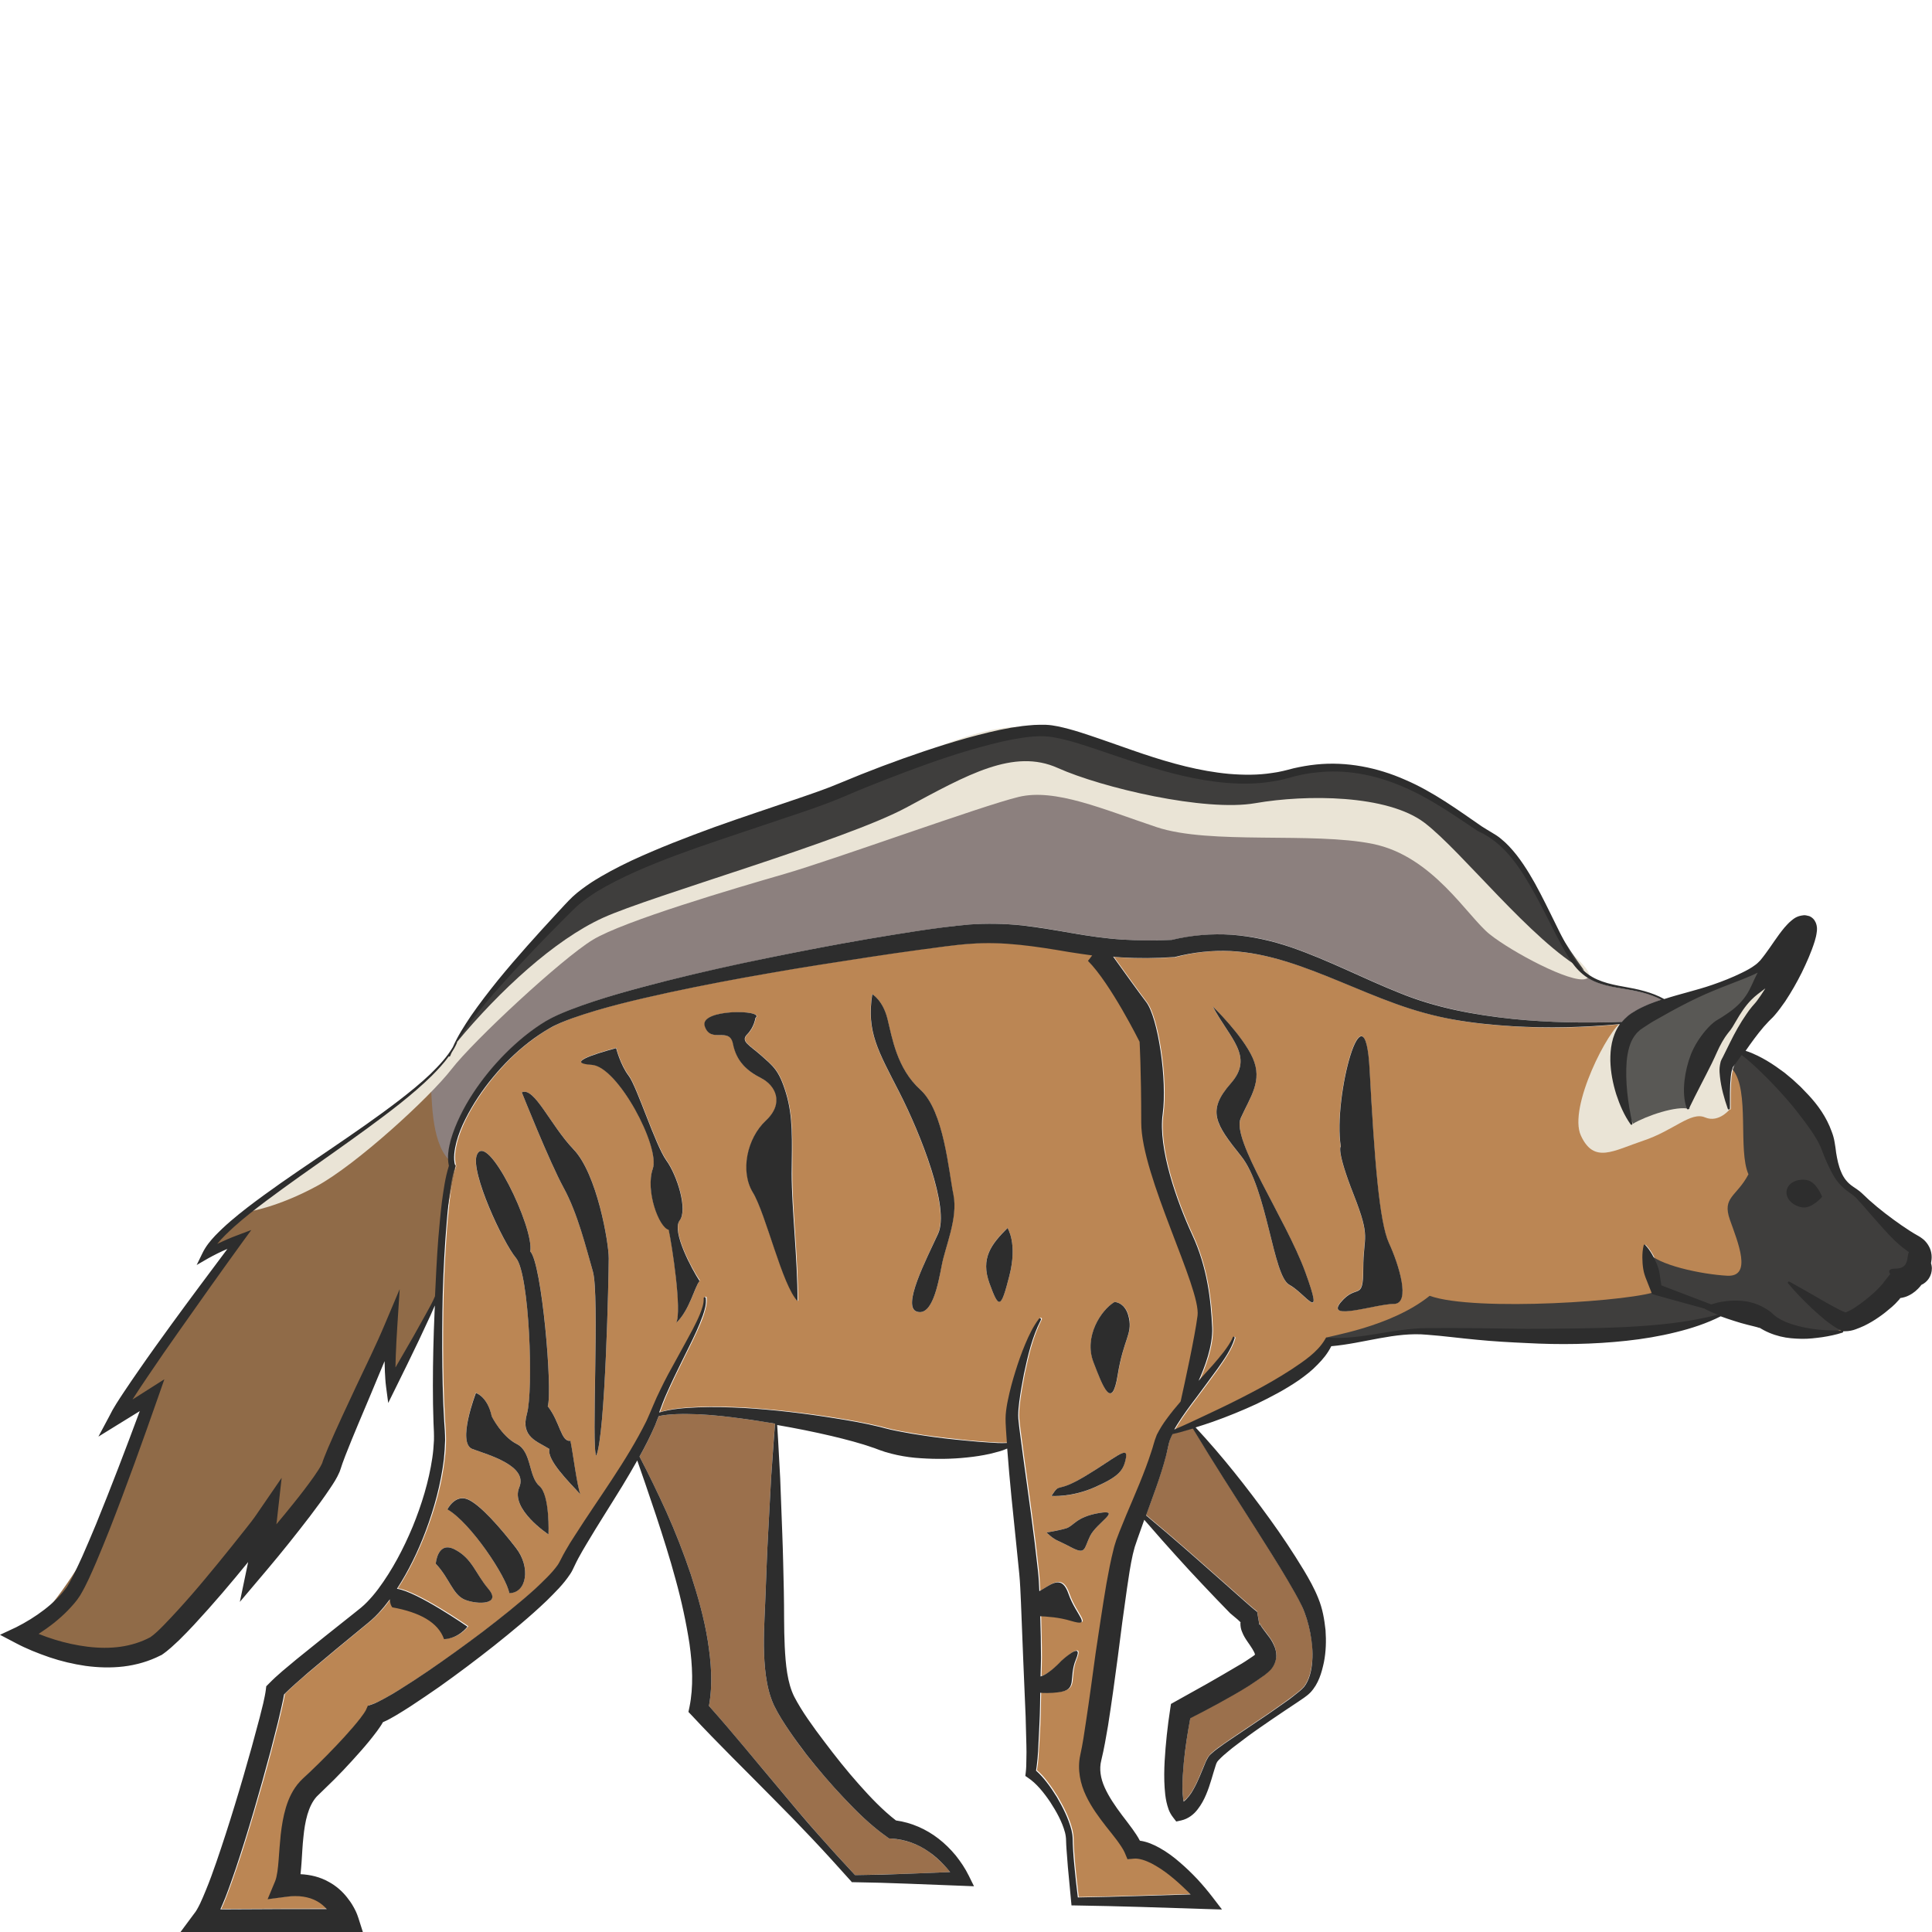 <?xml version="1.0" encoding="utf-8"?>
<!-- Generator: Adobe Illustrator 24.1.2, SVG Export Plug-In . SVG Version: 6.00 Build 0)  -->
<svg version="1.1" id="Layer_1" xmlns="http://www.w3.org/2000/svg" xmlns:xlink="http://www.w3.org/1999/xlink" x="0px" y="0px"
	 viewBox="0 0 128 128" style="enable-background:new 0 0 128 128;" xml:space="preserve">
<style type="text/css">
	.st0{fill:#BB8654;}
	.st1{fill:#8C807E;}
	.st2{fill:#906B48;}
	.st3{fill:#9B704C;}
	.st4{fill:#EAE4D6;}
	.st5{fill:#3F3E3D;}
	.st6{fill:#595855;}
	.st7{fill:#2D2D2D;}
</style>
<g>
	<path class="st0" d="M76.7,95.03c0.19-0.39,0.41-0.73,0.65-1.05c0.3-0.41,0.61-0.79,0.93-1.16c0.28-1.26,0.94-4.27,1.12-5.68
		c0.23-1.8-3.73-9.25-3.73-12.79c0-3.54-0.11-5.36-0.11-5.36s-1.93-3.86-3.42-5.36l0.28-0.36c-0.5-0.07-1.01-0.14-1.5-0.22
		c-2.23-0.38-4.39-0.71-6.56-0.55c-1.07,0.08-2.2,0.25-3.31,0.39c-1.11,0.15-2.22,0.31-3.33,0.48c-2.22,0.34-4.44,0.68-6.65,1.07
		c-2.21,0.38-4.42,0.8-6.61,1.27c-2.19,0.48-4.38,0.98-6.48,1.72c-0.52,0.2-1.04,0.4-1.5,0.66c-0.48,0.27-0.93,0.58-1.37,0.92
		c-0.88,0.67-1.67,1.46-2.38,2.32c-0.71,0.86-1.33,1.78-1.83,2.77c-0.25,0.49-0.45,1.01-0.6,1.53c-0.13,0.52-0.22,1.08-0.09,1.55
		l0.02,0.07l-0.02,0.07c-0.23,0.73-0.33,1.54-0.43,2.33c-0.09,0.8-0.16,1.6-0.21,2.41c-0.11,1.61-0.18,3.22-0.2,4.84
		c-0.02,1.61-0.02,3.23,0.02,4.84c0.02,0.81,0.05,1.61,0.1,2.41c0.03,0.39,0.06,0.82,0.06,1.24c0,0.42-0.03,0.84-0.08,1.25
		c-0.19,1.66-0.64,3.26-1.22,4.8c-0.5,1.31-1.11,2.59-1.89,3.79c1.32,0.19,4.67,2.51,4.67,2.51s-0.55,0.78-1.55,0.83
		c-0.39-1.11-1.61-1.78-3.43-2.11c0,0-0.15-0.16-0.16-0.53c-0.23,0.31-0.47,0.62-0.75,0.91c-0.29,0.32-0.65,0.62-0.95,0.86
		l-1.87,1.54l-1.85,1.55c-0.55,0.47-1.13,0.96-1.59,1.44c-0.02,0.12-0.04,0.22-0.06,0.32l-0.11,0.51l-0.23,0.99l-0.5,1.96
		c-0.34,1.3-0.71,2.6-1.09,3.89c-0.38,1.29-0.77,2.58-1.21,3.87c-0.22,0.64-0.44,1.28-0.69,1.92c-0.1,0.26-0.21,0.52-0.33,0.78
		c2.35-0.01,4.7-0.02,7.05-0.02c-0.19-0.2-0.39-0.38-0.63-0.51c-0.57-0.32-1.27-0.41-2-0.31l-1.29,0.17l0.5-1.2
		c0.13-0.31,0.19-0.88,0.23-1.41c0.04-0.54,0.07-1.11,0.14-1.69c0.06-0.58,0.16-1.17,0.34-1.77c0.18-0.6,0.46-1.22,0.94-1.74
		c0.27-0.28,0.43-0.41,0.64-0.61l0.59-0.57c0.39-0.39,0.78-0.77,1.15-1.17c0.38-0.4,0.75-0.8,1.1-1.21c0.17-0.2,0.35-0.41,0.51-0.62
		c0.15-0.19,0.32-0.44,0.37-0.54l0.13-0.29l0.28-0.09c0.24-0.08,0.58-0.26,0.89-0.43c0.32-0.18,0.63-0.37,0.95-0.56
		c0.63-0.39,1.25-0.8,1.87-1.22c1.24-0.84,2.45-1.71,3.64-2.62c1.19-0.9,2.36-1.84,3.46-2.83c0.54-0.49,1.1-1.01,1.47-1.55
		c0.14-0.19,0.33-0.65,0.53-0.96c0.19-0.34,0.39-0.66,0.6-0.98c1.63-2.55,3.45-4.97,4.77-7.63c0.3-0.65,0.57-1.4,0.92-2.07
		c0.34-0.68,0.7-1.35,1.06-2.01c0.37-0.66,0.73-1.32,1.08-1.98c0.17-0.33,0.34-0.67,0.48-1.01c0.13-0.34,0.26-0.7,0.25-1.06l0,0
		c0-0.04,0.03-0.07,0.07-0.07c0.04,0,0.07,0.03,0.07,0.06c0.04,0.41-0.08,0.78-0.19,1.14c-0.12,0.36-0.27,0.71-0.43,1.06
		c-0.31,0.69-0.66,1.36-0.99,2.04c-0.33,0.67-0.66,1.35-0.96,2.03c-0.2,0.43-0.36,0.87-0.52,1.31c0.84-0.25,1.71-0.3,2.57-0.34
		c1.01-0.04,2.02-0.01,3.03,0.04c2.02,0.13,4.02,0.36,6.02,0.68c1,0.16,1.99,0.33,3.02,0.58c0.28,0.07,0.48,0.13,0.71,0.18
		c0.23,0.05,0.46,0.1,0.69,0.14c0.47,0.09,0.94,0.16,1.42,0.24c0.96,0.14,1.94,0.25,2.92,0.35c0.49,0.04,0.99,0.09,1.48,0.12
		c0.39,0.02,0.79,0.05,1.18,0.03c-0.02-0.29-0.05-0.58-0.06-0.87c-0.02-0.32-0.04-0.64-0.02-1c0.03-0.35,0.09-0.67,0.15-0.99
		c0.13-0.64,0.29-1.26,0.49-1.87c0.19-0.61,0.4-1.22,0.65-1.81c0.24-0.59,0.53-1.18,0.92-1.7c0.02-0.03,0.07-0.04,0.1-0.01
		c0.03,0.02,0.04,0.06,0.02,0.09l0,0.01c-0.57,1.11-0.86,2.35-1.12,3.57c-0.12,0.62-0.23,1.23-0.31,1.85
		c-0.04,0.31-0.07,0.62-0.07,0.9c0,0.27,0.05,0.58,0.08,0.89c0.32,2.5,0.7,5.01,1.01,7.53l0.22,1.9c0.05,0.44,0.07,0.89,0.09,1.33
		c0.83-0.48,1.48-1.12,1.94,0.2c0.48,1.4,1.61,2.2,0.16,1.77c-0.83-0.25-1.55-0.28-2.04-0.31c0.02,0.92,0.05,1.83,0.05,2.75
		c0,0.41-0.02,0.82-0.03,1.24c0.59-0.17,1.38-1.04,1.38-1.04s1.5-1.4,0.97-0.11c-0.54,1.29,0.16,2.04-1.18,2.2
		c-0.52,0.06-0.91,0.06-1.19,0.03c-0.01,0.5-0.02,0.99-0.03,1.49c-0.02,0.64-0.05,1.27-0.09,1.91c-0.02,0.32-0.04,0.64-0.06,0.96
		c-0.02,0.26-0.05,0.52-0.1,0.8c0.27,0.23,0.5,0.49,0.7,0.76c0.25,0.32,0.47,0.65,0.68,0.99c0.4,0.69,0.77,1.4,0.97,2.19
		c0.02,0.1,0.04,0.21,0.06,0.31c0.01,0.11,0.02,0.23,0.02,0.32c0,0.19,0.01,0.38,0.02,0.57c0.02,0.39,0.06,0.77,0.09,1.16
		c0.07,0.7,0.14,1.4,0.23,2.1c1.39-0.02,2.78-0.06,4.17-0.1l3.3-0.1c-0.11-0.11-0.21-0.22-0.32-0.32c-0.35-0.35-0.72-0.67-1.1-0.97
		c-0.38-0.3-0.78-0.57-1.18-0.77c-0.4-0.2-0.82-0.34-1.15-0.31l-0.43,0.04l-0.19-0.45c-0.1-0.24-0.31-0.54-0.52-0.82
		c-0.22-0.29-0.46-0.59-0.7-0.89c-0.48-0.62-0.97-1.27-1.34-2.05c-0.37-0.77-0.59-1.74-0.38-2.69c0.16-0.72,0.26-1.46,0.38-2.22
		c0.23-1.51,0.43-3.03,0.64-4.55c0.22-1.52,0.45-3.04,0.71-4.57c0.14-0.77,0.28-1.52,0.48-2.31c0.05-0.19,0.12-0.41,0.18-0.61
		l0.21-0.55c0.14-0.36,0.29-0.72,0.44-1.08c0.6-1.42,1.22-2.82,1.71-4.23C76.46,95.81,76.5,95.5,76.7,95.03z M30.81,105.99
		c-0.83-0.33-1-1.39-1.94-2.39c0,0,0.11-1.55,1.27-0.94c1.16,0.61,1.33,1.55,2.21,2.61C33.24,106.32,31.64,106.32,30.81,105.99z
		 M33.74,105.54c-0.17-1.05-2.55-4.66-4.1-5.55c0,0,0.5-1,1.33-0.67c0.83,0.33,2.21,1.94,3.21,3.22
		C35.18,103.82,34.9,105.54,33.74,105.54z M36.34,101.66c0,0-2.55-1.66-1.94-3.11c0.61-1.44-2.05-2.16-3.1-2.55
		c-1.05-0.39,0.22-3.72,0.22-3.72s0.78,0.22,1.05,1.55c0,0,0.66,1.33,1.66,1.83c1,0.5,0.78,2.16,1.49,2.77
		S36.34,101.66,36.34,101.66z M36.4,96c-0.78-0.5-1.94-0.78-1.49-2.33s0.17-9.26-0.72-10.32c-0.89-1.05-3.05-5.71-2.6-6.82
		c0.68-1.69,3.82,4.83,3.54,6.38c0.78,0.78,1.49,9.21,1.16,10.26c0.83,1.05,0.89,2.39,1.49,2.27c0.17,0.72,0.44,3,0.66,3.55
		C37.61,98.11,36.23,96.72,36.4,96z M39.5,96.45c-0.33-0.55,0.22-10.65-0.22-12.21s-1-3.83-1.94-5.55
		c-0.94-1.72-2.77-6.32-2.77-6.32c0.83-0.39,1.88,2.16,3.43,3.77c1.55,1.61,2.33,6.16,2.33,7.21S40.11,95.11,39.5,96.45z
		 M44.81,87.62c0.39-0.78-0.28-5.16-0.5-6.16c-0.66-0.17-1.55-2.61-1.05-4.05s-2.33-6.77-4.04-6.88c-1.72-0.11,0-0.67,1.61-1.11
		c0,0,0.28,1.11,0.83,1.83s1.77,4.6,2.49,5.6c0.72,1,1.44,3.27,0.89,3.99c-0.55,0.72,0.83,3.27,1.33,3.99
		C46.03,85.24,45.7,86.79,44.81,87.62z M49.9,79.01c-0.86-1.41-0.39-3.6,0.86-4.77c1.25-1.17,0.62-2.35-0.31-2.81
		s-1.64-1.09-1.87-2.27c-0.23-1.17-1.48,0-1.87-1.17s4.06-1.09,3.36-0.55c0,0-0.08,0.63-0.55,1.09c-0.47,0.47,0.16,0.7,0.94,1.41
		c0.78,0.7,1.17,0.94,1.64,2.5c0.47,1.56,0.39,3.05,0.39,5.32c0,2.27,0.39,5.63,0.39,8.44C51.85,85.18,50.75,80.41,49.9,79.01z
		 M62.38,83.85c-0.23,1.25-0.62,3.36-1.64,3.05c-1.01-0.31,0.62-3.44,1.4-5.16s-1.17-6.65-2.57-9.38c-1.4-2.74-2.18-3.99-1.79-6.49
		c0,0,0.7,0.39,1.01,1.64c0.31,1.25,0.62,3.28,2.18,4.69c1.56,1.41,1.87,5.39,2.18,6.96C63.47,80.73,62.61,82.6,62.38,83.85z
		 M66.87,84.54c-0.56,2.18-0.69,2.18-1.31,0.5c-0.62-1.69,0.12-2.62,1.18-3.68C66.75,81.35,67.43,82.35,66.87,84.54z M72.23,101.75
		c-0.43,0.86-0.27,1.29-1.29,0.75c-1.02-0.54-0.97-0.38-1.61-0.97c0,0,0.75-0.11,1.29-0.27c0.54-0.16,0.64-0.75,2.2-1.02
		C74.38,99.98,72.66,100.89,72.23,101.75z M74.59,96.59c-0.16,0.86-0.48,1.24-2.04,1.94c-1.56,0.7-2.9,0.59-2.9,0.59
		c0.64-0.97,0.21-0.11,2.2-1.29C73.84,96.64,74.75,95.73,74.59,96.59z M74.06,91.1c-0.38,2.37-0.97,0.81-1.61-0.86
		c-0.64-1.67,0.48-3.44,1.4-3.98c0,0,0.75,0,0.97,1.08C75.02,88.41,74.43,88.74,74.06,91.1z"/>
	<path class="st1" d="M29.07,82.04c0.06-0.81,0.14-1.62,0.24-2.43c0.11-0.79,0.2-1.57,0.46-2.37c-0.13-0.6-0.02-1.17,0.12-1.71
		c0.16-0.56,0.38-1.09,0.63-1.61c0.51-1.03,1.15-1.98,1.86-2.87c0.72-0.88,1.53-1.7,2.42-2.42c0.45-0.36,0.92-0.69,1.41-0.99
		c0.51-0.3,1.04-0.52,1.57-0.73c2.13-0.82,4.31-1.4,6.5-1.95c2.19-0.55,4.39-1.03,6.6-1.49c2.21-0.45,4.42-0.88,6.65-1.26
		c2.23-0.37,4.43-0.75,6.73-0.96c1.16-0.08,2.33-0.06,3.48,0.06c1.15,0.12,2.27,0.33,3.37,0.52c1.1,0.19,2.19,0.35,3.29,0.42
		c1.09,0.08,2.17,0.07,3.26,0.02c1.29-0.3,2.64-0.43,3.97-0.34c1.36,0.09,2.68,0.39,3.94,0.83c2.52,0.87,4.82,2.09,7.22,3.04
		c2.37,0.96,4.92,1.44,7.49,1.71c2.39,0.24,4.8,0.28,7.21,0.19c0.08-0.1,0.16-0.19,0.26-0.27c0.17-0.17,0.34-0.28,0.5-0.38
		c0.33-0.22,0.68-0.37,1.02-0.52c0.27-0.11,0.55-0.21,0.83-0.3c-0.8-0.41-1.69-0.59-2.57-0.73c-0.49-0.08-0.98-0.17-1.45-0.32
		c-0.48-0.15-0.93-0.4-1.31-0.74c-0.38-0.33-0.67-0.76-0.92-1.19c-0.25-0.43-0.49-0.86-0.72-1.3c-0.46-0.88-0.89-1.76-1.36-2.63
		c-0.94-1.71-1.99-3.44-3.83-4.26c-1.65-1.1-3.25-2.23-5.06-2.98c-1.78-0.76-3.73-1.13-5.65-0.9c-0.48,0.05-0.95,0.14-1.42,0.25
		c-0.46,0.13-0.96,0.27-1.46,0.34c-1,0.17-2.02,0.18-3.02,0.1c-2.01-0.16-3.95-0.68-5.83-1.28c-0.94-0.3-1.88-0.63-2.81-0.94
		c-0.93-0.31-1.86-0.62-2.79-0.79c-0.9-0.18-1.85-0.04-2.8,0.13c-0.95,0.18-1.89,0.43-2.83,0.71c-1.87,0.55-3.72,1.22-5.54,1.94
		c-0.91,0.36-1.82,0.73-2.72,1.11c-0.92,0.4-1.86,0.74-2.8,1.05l-5.6,1.88c-1.86,0.63-3.71,1.29-5.49,2.08
		c-0.89,0.4-1.76,0.83-2.58,1.33c-0.41,0.25-0.8,0.53-1.15,0.83c-0.34,0.29-0.7,0.67-1.04,1.01c-1.39,1.39-2.76,2.81-4.06,4.28
		c-0.66,0.73-1.3,1.48-1.9,2.26c-0.3,0.39-0.59,0.79-0.85,1.2c-0.08,0.13-0.16,0.25-0.24,0.38c0,0.01,0.01,0.03,0,0.05
		c-0.1,0.22-0.22,0.43-0.35,0.64c-0.03,0.08-0.07,0.15-0.1,0.23c-0.01,0.02-0.03,0.04-0.06,0.03c-0.01,0-0.01-0.01-0.02-0.02
		c-0.34,0.47-0.74,0.91-1.15,1.31c-0.66,0.64-1.36,1.24-2.07,1.81c-1.43,1.14-2.92,2.2-4.42,3.26c-1.49,1.06-2.99,2.1-4.45,3.19
		c-0.73,0.55-1.44,1.11-2.12,1.71c-0.4,0.36-0.8,0.74-1.14,1.15c0.44-0.21,0.9-0.4,1.36-0.58l0.9-0.34l-0.57,0.78
		c-1.42,1.96-2.82,3.93-4.21,5.91c-0.69,0.99-1.39,1.98-2.06,2.98c-0.34,0.5-0.67,1-1,1.51c-0.01,0.02-0.02,0.04-0.03,0.05
		l1.04-0.66l1.07-0.68l-0.42,1.2c-1.03,2.94-2.08,5.87-3.22,8.78c-0.29,0.73-0.58,1.45-0.89,2.17c-0.32,0.73-0.62,1.43-1.05,2.17
		c-0.26,0.4-0.52,0.68-0.81,0.99c-0.29,0.3-0.6,0.57-0.92,0.83c-0.33,0.26-0.67,0.51-1.02,0.73c0.35,0.14,0.71,0.27,1.07,0.38
		c0.72,0.22,1.45,0.38,2.18,0.47c0.73,0.09,1.47,0.1,2.18,0c0.7-0.1,1.36-0.31,1.97-0.63c0.27-0.2,0.61-0.52,0.91-0.82
		c0.31-0.32,0.63-0.65,0.93-0.99c0.61-0.68,1.21-1.38,1.81-2.08c0.59-0.71,1.17-1.42,1.75-2.14l0.86-1.08
		c0.28-0.35,0.58-0.74,0.8-1.06l1.64-2.39l-0.32,2.86c-0.01,0.08-0.02,0.15-0.03,0.22c0.38-0.46,0.77-0.93,1.14-1.39
		c0.46-0.58,0.92-1.17,1.34-1.76c0.2-0.29,0.41-0.61,0.53-0.85l0.03-0.07l0.05-0.15c0.04-0.1,0.07-0.2,0.11-0.29l0.22-0.54
		c0.6-1.4,1.24-2.76,1.88-4.12c0.64-1.35,1.31-2.72,1.88-4.07l0.99-2.34l-0.16,2.5c-0.04,0.65-0.08,1.3-0.1,1.94l-0.02,0.75
		l1.19-2.06l0.87-1.56c0.19-0.36,0.4-0.73,0.58-1.1C28.9,84.6,28.97,83.32,29.07,82.04z"/>
	<path class="st2" d="M28.56,72.14c0.08,1.35,0.12,4.24,1.65,5.06c-0.46,2.18-1.49,7.59-1.09,8.7c-0.87,1.35-3.02,5.41-3.02,5.41
		L25.54,89c0,0-3.65,8.67-4.92,9.94c-1.27,1.27-3.49,3.98-3.49,3.98l0.16-2.07c0,0-5.32,8.11-8.81,8.67s-6.43-0.8-6.99-1.43
		c2.06-0.88,7.3-9.31,8.49-15.51c-0.87,0.32-1.91,0.95-1.91,0.95s7.14-10.26,7.78-11.14c-1.27,0.16-2.06,0.48-2.06,0.48
		s2.62-2.7,5.95-5.01s8.52-6.32,8.52-6.32L28.56,72.14z"/>
	<path class="st3" d="M78.85,94.67c-0.39,0.11-0.76,0.22-1.16,0.31c-0.06,0.13-0.13,0.26-0.18,0.39c-0.08,0.24-0.16,0.7-0.26,1.07
		c-0.36,1.36-0.85,2.65-1.32,3.93c0.49,0.41,0.98,0.83,1.47,1.24c0.67,0.57,1.33,1.15,1.99,1.73l1.97,1.74l0.98,0.87l0.49,0.43
		c0.16,0.14,0.33,0.28,0.46,0.38l0.15,0.87c0.01-0.01,0.03-0.05,0.03-0.07c0-0.02,0,0,0.02,0.04c0.04,0.08,0.13,0.22,0.24,0.36
		c0.11,0.15,0.24,0.3,0.37,0.49c0.13,0.18,0.27,0.39,0.37,0.69c0.05,0.15,0.09,0.33,0.09,0.53c0,0.2-0.06,0.42-0.15,0.6
		c-0.09,0.17-0.21,0.33-0.33,0.43c-0.06,0.06-0.11,0.1-0.15,0.13l-0.13,0.11c-0.35,0.27-0.69,0.49-1.04,0.71
		c-0.69,0.44-1.39,0.82-2.09,1.21c-0.59,0.33-1.2,0.64-1.81,0.95c-0.18,0.97-0.33,1.97-0.43,2.95c-0.05,0.55-0.09,1.1-0.09,1.63
		c0,0.27,0.02,0.53,0.05,0.77c0.01,0.06,0.02,0.11,0.03,0.17c0.24-0.19,0.49-0.5,0.67-0.85c0.31-0.55,0.52-1.17,0.81-1.82
		c0.04-0.08,0.08-0.17,0.14-0.26c0.08-0.12,0.16-0.19,0.23-0.26c0.14-0.13,0.28-0.23,0.42-0.34c0.28-0.21,0.56-0.39,0.84-0.59
		l1.68-1.13c0.56-0.37,1.11-0.75,1.66-1.14c0.27-0.19,0.55-0.39,0.81-0.59c0.25-0.2,0.55-0.41,0.72-0.62
		c0.34-0.45,0.49-1.1,0.54-1.72c0.05-0.63-0.01-1.27-0.14-1.89c-0.12-0.61-0.32-1.25-0.56-1.77c-0.27-0.56-0.61-1.13-0.94-1.7
		c-0.67-1.14-1.4-2.26-2.11-3.4c-1.4-2.2-2.82-4.4-4.17-6.66C78.97,94.64,78.91,94.66,78.85,94.67z"/>
	<path class="st3" d="M50.74,111.01c-0.09-0.66-0.12-1.3-0.13-1.94c-0.01-1.28,0.08-2.53,0.12-3.74c0.05-1.24,0.09-2.48,0.16-3.73
		l0.2-3.72c0.09-1.19,0.15-2.37,0.26-3.56c-0.7-0.12-1.39-0.23-2.09-0.32c-0.99-0.14-1.98-0.25-2.97-0.3
		c-0.5-0.03-0.99-0.04-1.49-0.01c-0.39,0.02-0.78,0.05-1.16,0.13c-0.07,0.19-0.15,0.39-0.23,0.59c-0.31,0.72-0.66,1.42-1.04,2.09
		c0.62,1.2,1.21,2.41,1.77,3.64c0.61,1.36,1.15,2.75,1.63,4.17c0.46,1.43,0.88,2.88,1.12,4.38c0.22,1.4,0.35,2.85,0.08,4.33
		c1.61,1.82,3.15,3.71,4.72,5.57c0.81,0.98,1.63,1.94,2.47,2.9c0.82,0.92,1.65,1.84,2.49,2.74c1.18-0.02,2.35-0.05,3.53-0.09
		l2.77-0.11c-0.12-0.16-0.25-0.31-0.39-0.45c-0.32-0.33-0.66-0.64-1.03-0.9c-0.74-0.52-1.59-0.81-2.46-0.87l-0.17-0.01l-0.14-0.1
		c-1.1-0.78-1.99-1.67-2.86-2.59c-0.86-0.92-1.69-1.87-2.47-2.87c-0.39-0.5-0.76-1.01-1.12-1.54c-0.36-0.53-0.71-1.06-1.02-1.69
		C50.98,112.35,50.83,111.66,50.74,111.01z"/>
	<path class="st4" d="M103.35,62.2c0.44,0.89,2.66,2.37,1.7,2.66c-0.96,0.3-4.87-1.78-6.35-2.96s-3.76-5.18-7.75-5.99
		c-3.99-0.81-10.78,0.07-14.32-1.11c-3.54-1.18-6.72-2.59-9.15-2c-2.44,0.59-12.18,4.14-15.5,5.1c-3.32,0.96-10.63,3.11-12.7,4.36
		c-2.07,1.26-7.89,6.67-9.36,8.57s-6.33,6.34-8.93,7.75s-4.5,1.69-4.5,1.69s9.21-6.69,10.48-7.68c1.27-0.99,2.63-2.3,3-3.11
		c0.37-0.81,4-5.29,4.69-6.1s3.52-4.55,4.87-5.11s18.07-6.91,18.95-7.16c0.88-0.26,7.11-3.86,10.74-2.75
		c3.63,1.1,6.82,2.06,8.87,2.64c2.05,0.59,5.86,0.77,9.49-0.04c2.27,0.22,6.12,0.59,8.69,2.79c2.57,2.2,5.28,4.48,5.83,5.95
		C102.65,61.2,103.35,62.2,103.35,62.2z"/>
	<path class="st0" d="M126.43,82.9c-0.42-0.29-0.77-0.62-1.1-0.95c-0.66-0.67-1.24-1.39-1.85-2.07c-0.15-0.17-0.3-0.35-0.46-0.51
		c-0.14-0.14-0.32-0.26-0.51-0.4c-0.4-0.27-0.75-0.66-0.99-1.08c-0.24-0.42-0.44-0.86-0.62-1.3c-0.18-0.48-0.31-0.81-0.54-1.18
		c-0.43-0.71-0.97-1.39-1.51-2.08c-0.56-0.67-1.16-1.33-1.79-1.96c-0.32-0.31-0.63-0.63-0.97-0.92c-0.21-0.19-0.43-0.38-0.65-0.54
		c-0.15,0.21-0.3,0.43-0.47,0.65c-0.02,0.03-0.07,0.1-0.07,0.1c-0.01,0.01-0.02,0.02-0.03,0.03c-0.02,0.05-0.05,0.1-0.06,0.18
		c-0.04,0.14-0.07,0.3-0.09,0.47c-0.07,0.67-0.06,1.39-0.06,2.11c0,0.04-0.03,0.07-0.07,0.07c-0.03,0-0.06-0.02-0.07-0.05
		c-0.25-0.69-0.44-1.38-0.52-2.14c-0.02-0.19-0.03-0.38-0.02-0.6c0-0.1,0.03-0.22,0.06-0.34c0.02-0.06,0.05-0.14,0.08-0.21
		l0.07-0.13l0.47-0.95c0.32-0.65,0.67-1.29,1.11-1.92c0.11-0.16,0.23-0.31,0.35-0.47l0.2-0.23c0.05-0.05,0.08-0.1,0.13-0.16
		c0.18-0.24,0.37-0.52,0.55-0.81c0,0,0,0,0-0.01c-0.32,0.24-0.66,0.48-0.93,0.76c-0.41,0.41-0.71,0.89-1.01,1.41
		c-0.16,0.26-0.3,0.52-0.52,0.78c-0.1,0.14-0.14,0.18-0.21,0.29c-0.06,0.1-0.13,0.19-0.19,0.31c-0.25,0.43-0.44,0.93-0.68,1.41
		c-0.48,0.97-1,1.93-1.51,2.99l0,0.01c-0.02,0.04-0.06,0.05-0.1,0.04c-0.02-0.01-0.03-0.02-0.04-0.04c-0.22-0.6-0.22-1.24-0.16-1.84
		c0.06-0.6,0.21-1.19,0.43-1.76c0.23-0.57,0.56-1.09,0.98-1.59c0.1-0.12,0.22-0.25,0.34-0.36c0.12-0.11,0.3-0.25,0.4-0.31
		c0.21-0.12,0.46-0.27,0.69-0.44c0.48-0.32,0.9-0.71,1.23-1.18c0.33-0.46,0.51-1.03,0.78-1.53c-0.31,0.16-0.62,0.29-0.93,0.41
		c-0.67,0.27-1.34,0.51-2,0.79c-1.31,0.54-2.59,1.24-3.78,1.91c-0.3,0.16-0.58,0.35-0.84,0.52l-0.19,0.13
		c-0.07,0.04-0.1,0.09-0.15,0.13c-0.1,0.08-0.18,0.18-0.26,0.29c-0.32,0.42-0.46,1.06-0.53,1.7c-0.11,1.31,0.07,2.72,0.38,4.11l0,0
		c0.01,0.04-0.02,0.08-0.05,0.09c-0.03,0.01-0.06-0.01-0.07-0.03c-0.42-0.6-0.72-1.28-0.95-1.99c-0.23-0.7-0.38-1.44-0.39-2.22
		c-0.01-0.77,0.08-1.61,0.59-2.37c0.01-0.02,0.03-0.04,0.04-0.06c-2.36,0.23-4.74,0.28-7.11,0.14c-1.31-0.08-2.61-0.21-3.91-0.44
		c-1.29-0.24-2.58-0.59-3.82-1.04c-2.47-0.89-4.82-2.05-7.25-2.8c-1.21-0.37-2.45-0.64-3.69-0.7c-1.24-0.07-2.49,0.07-3.69,0.39
		l-0.05,0.01l-0.06,0c-1.15,0.08-2.3,0.09-3.45,0.02c-0.18-0.01-0.36-0.04-0.54-0.05c0.69,0.96,1.7,2.37,2.19,3.01
		c0.78,1.02,1.4,5.16,1.09,7.43c-0.31,2.27,0.94,5.79,1.95,7.97c1.01,2.19,1.25,4.38,1.33,6.18c0.05,1.2-0.51,2.66-0.9,3.51
		c0.32-0.35,0.63-0.69,0.94-1.04c0.25-0.29,0.5-0.58,0.73-0.88c0.23-0.3,0.46-0.61,0.59-0.95l0-0.01c0.01-0.04,0.06-0.05,0.09-0.04
		c0.03,0.01,0.05,0.05,0.04,0.09c-0.24,0.77-0.7,1.4-1.14,2.04c-0.45,0.63-0.91,1.24-1.37,1.86c-0.46,0.61-0.92,1.22-1.31,1.85
		c-0.07,0.1-0.12,0.21-0.18,0.31c0.77-0.33,1.55-0.71,2.31-1.06c0.94-0.44,1.87-0.9,2.79-1.38c0.92-0.48,1.81-0.99,2.66-1.54
		c0.83-0.56,1.71-1.14,2.2-1.95l0.1-0.17l0.14,0.01c2.18,0.16,4.31-0.62,6.55-0.63c2.21-0.02,4.4,0.02,6.59,0.05
		c2.19-0.01,4.36-0.01,6.54-0.12c2.06-0.11,4.11-0.28,6.12-0.82c-0.28-0.11-0.55-0.23-0.84-0.38c-0.01,0-0.01-0.01-0.02-0.02
		c-1.11-0.3-2.22-0.61-3.33-0.92l-0.16-0.05l-0.08-0.21c-0.09-0.24-0.18-0.48-0.28-0.71c-0.1-0.24-0.18-0.48-0.22-0.73
		c-0.04-0.25-0.06-0.51-0.06-0.77c0-0.26,0.02-0.53,0.09-0.81c0.01-0.03,0.04-0.05,0.06-0.04c0.01,0,0.02,0.01,0.03,0.01
		c0.2,0.21,0.35,0.43,0.48,0.66c0.13,0.23,0.24,0.46,0.33,0.7c0.09,0.24,0.14,0.49,0.18,0.74c0.02,0.2,0.05,0.39,0.09,0.59
		c1.1,0.41,2.2,0.83,3.3,1.26c0.22-0.08,0.44-0.13,0.67-0.17c0.36-0.06,0.72-0.09,1.08-0.08c0.73,0.01,1.47,0.22,2.15,0.72
		l0.08,0.06c0.48,0.52,1.29,0.8,2.11,0.98c0.81,0.17,1.67,0.23,2.53,0.22c-0.45-0.21-0.73-0.44-1.05-0.68
		c-0.31-0.25-0.6-0.5-0.88-0.77c-0.57-0.53-1.1-1.08-1.6-1.68c-0.03-0.03-0.02-0.08,0.01-0.1c0.02-0.02,0.06-0.02,0.08-0.01
		c0.68,0.37,1.34,0.76,1.99,1.13c0.33,0.19,0.65,0.38,0.98,0.55c0.25,0.14,0.53,0.28,0.75,0.36c0.12-0.04,0.38-0.16,0.59-0.3
		c0.25-0.16,0.51-0.35,0.76-0.55c0.25-0.2,0.49-0.41,0.71-0.62c0.11-0.11,0.22-0.21,0.31-0.32c0.1-0.1,0.17-0.21,0.19-0.24l0.39-0.5
		l0.03,0.01c-0.16-0.21-0.13-0.38,0.32-0.38c0.96,0,0.73-0.79,0.95-1.1l-0.01-0.01L126.43,82.9z M85.42,85.13
		c-1.09-0.59-1.45-6.35-3.19-8.52s-2.28-3.01-0.69-4.82c1.59-1.81-0.1-3.02-1.19-5.1c0,0,1.99,1.92,2.65,3.42s-0.16,2.56-0.8,3.98
		c-0.64,1.42,2.99,6.66,4.28,10.21C87.78,87.85,86.51,85.72,85.42,85.13z M92.33,86.38c-1.17,0-4.57,1.17-3.51-0.11
		c1.06-1.28,1.49,0,1.49-2.24s0.53-1.92-0.64-4.9s-0.85-3.19-0.85-3.19c-0.53-3.3,1.59-11.07,1.91-5.11
		c0.32,5.96,0.64,10.11,1.27,11.5C92.65,83.72,93.5,86.38,92.33,86.38z M119.39,79.99c-0.65-0.12-1.1-0.61-1.02-1.11
		c0.09-0.5,0.69-0.81,1.33-0.7c0.65,0.11,1.02,1.11,1.02,1.11S120.03,80.1,119.39,79.99z"/>
	<path class="st5" d="M114.8,70.87c1.14,1.38,0.33,5.33,1.04,6.93c-0.79,1.5-1.76,1.5-1.23,3.01c0.53,1.5,1.5,3.8-0.18,3.71
		c-1.68-0.09-4.67-0.71-5.29-1.59c-0.53,1.33,0.79,2.83,3,3.36c2.21,0.53,5.2,1.77,5.2,1.77s3.91,0.27,4.22,0.18
		c0.31-0.09,1.02-0.43,1.8-0.96c0.77-0.53,3.9-3.2,3.9-3.2s-0.96-1.86-1.7-2.51s-2.66-2.58-3.25-3.1s-1.42-4.34-1.42-4.34
		s-3.84-3.51-4.46-3.91c-0.62-0.4-1.2-0.61-1.2-0.61L114.8,70.87z"/>
	<path class="st4" d="M107.48,67.7c-0.87,0.38-3.61,5.67-2.74,7.54c0.87,1.88,2.14,1,4.14,0.33c2.01-0.67,3.14-1.94,4.08-1.54
		c0.94,0.4,1.69-0.59,1.69-0.59l-0.15-2.9l1.47-2.01l1.74-3.68l-4.35,1.54L107.48,67.7z"/>
	<path class="st5" d="M87.88,88.63c0.01-0.1,4.22-0.67,6.84-2.78c2.96,1.08,13.83,0.34,15.14-0.34c1.88,0.74,4.34,1.45,4.34,1.45
		s-1.28,0.57-2.69,0.93c-1.41,0.35-11.86,0.9-13.17,0.57c-1.31-0.33-3.64-0.05-4.19-0.29c-0.64,0.2-5.73,0.81-5.91,0.77
		C88.06,88.89,87.88,88.63,87.88,88.63z"/>
	<path class="st6" d="M108.19,74.45c0.87-0.52,2.91-1.22,3.74-0.98c-0.06-1.32,1.59-4.61,2.36-5.52c0.77-0.9,3.12-3.59,3.12-3.59
		l-0.66-0.3c0,0-4.43,2.05-5.49,2.33c-1.07,0.27-3.85,1.94-3.91,3.12c-0.05,1.18,0.44,4.04,0.44,4.04L108.19,74.45z"/>
	<path class="st5" d="M30.28,69.03c2.82-3.4,6.46-6.76,9.66-8.22s16.02-5.11,20.09-7.3s7.13-3.94,10.05-2.63s9.76,2.92,13.1,2.33
		c3.35-0.58,8.74-0.58,11.21,1.31c2.48,1.9,7.05,7.79,10.56,9.77c-2.74-3.73-2.87-5.53-3.81-6.52c-0.94-0.98-2.23-2.77-4.56-3.76
		c-2.32-0.98-3.71-3.94-11.92-2.64c-2.01,0.13-5.58,0.22-9.33-1.25c-3.75-1.48-6.65-2.33-10.05-1.16
		c-3.39,1.16-15.94,5.64-17.51,6.09s-8.53,3.45-9.82,4.74c-1.3,1.3-6.74,7.74-7.06,8.11S30.28,69.03,30.28,69.03z"/>
	<path class="st7" d="M119.7,78.18c-0.65-0.11-1.25,0.2-1.33,0.7c-0.09,0.5,0.37,1,1.02,1.11c0.65,0.11,1.33-0.7,1.33-0.7
		S120.35,78.29,119.7,78.18z"/>
	<path class="st7" d="M127.94,83.65l0.03-0.21c0.01-0.09,0.01-0.2,0-0.3c-0.02-0.2-0.08-0.4-0.17-0.56
		c-0.09-0.17-0.21-0.32-0.34-0.44c-0.07-0.06-0.14-0.11-0.21-0.16l-0.11-0.07l-0.07-0.04c-0.35-0.19-0.72-0.44-1.09-0.69
		c-0.73-0.51-1.46-1.06-2.14-1.67l-0.5-0.47c-0.19-0.18-0.4-0.3-0.58-0.43c-0.36-0.24-0.62-0.57-0.78-0.97
		c-0.17-0.39-0.26-0.83-0.33-1.26c-0.03-0.22-0.05-0.43-0.1-0.69c-0.04-0.26-0.11-0.5-0.2-0.73c-0.34-0.95-0.91-1.75-1.56-2.44
		L119.29,72c-0.17-0.16-0.35-0.32-0.52-0.48l-0.54-0.45l-0.57-0.41c-0.39-0.27-0.79-0.51-1.22-0.72c-0.25-0.12-0.52-0.24-0.79-0.32
		c0.39-0.56,0.78-1.1,1.2-1.59c0.11-0.12,0.22-0.24,0.33-0.36l0.16-0.16c0.08-0.07,0.16-0.16,0.23-0.24
		c0.27-0.31,0.48-0.61,0.7-0.92c0.41-0.62,0.77-1.25,1.1-1.91c0.32-0.66,0.62-1.32,0.86-2.08c0.06-0.2,0.11-0.39,0.14-0.65
		c0.01-0.13,0.04-0.29-0.07-0.58c-0.05-0.09-0.08-0.17-0.17-0.26c-0.08-0.09-0.25-0.18-0.28-0.18c-0.12-0.03-0.27-0.07-0.37-0.05
		c-0.47,0.05-0.65,0.24-0.83,0.38c-0.18,0.15-0.3,0.3-0.43,0.44c-0.49,0.59-0.85,1.19-1.27,1.75c-0.1,0.14-0.21,0.27-0.32,0.41
		c-0.11,0.11-0.2,0.21-0.34,0.31c-0.26,0.2-0.58,0.37-0.89,0.52c-0.63,0.31-1.29,0.57-1.96,0.8c-1.04,0.36-2.11,0.59-3.18,0.94
		c-0.82-0.46-1.76-0.66-2.68-0.82c-0.96-0.17-1.96-0.39-2.66-1.07c-0.36-0.33-0.62-0.73-0.86-1.16c-0.24-0.42-0.47-0.86-0.69-1.3
		c-0.44-0.88-0.86-1.77-1.32-2.65c-0.46-0.88-0.95-1.74-1.57-2.54c-0.31-0.39-0.65-0.77-1.05-1.09c-0.19-0.16-0.42-0.3-0.64-0.43
		c-0.21-0.12-0.41-0.25-0.62-0.38c-1.61-1.11-3.23-2.3-5.08-3.09c-1.83-0.81-3.87-1.22-5.89-1.01c-0.5,0.05-1,0.14-1.49,0.25
		c-0.49,0.13-0.94,0.25-1.42,0.31c-0.95,0.15-1.92,0.14-2.88,0.06c-1.93-0.18-3.82-0.7-5.67-1.32c-0.93-0.31-1.85-0.65-2.79-0.97
		c-0.94-0.32-1.87-0.65-2.88-0.86c-0.25-0.05-0.51-0.09-0.78-0.1c-0.26-0.01-0.52,0-0.78,0.01c-0.25,0.02-0.51,0.04-0.76,0.07
		l-0.75,0.11c-0.99,0.17-1.96,0.42-2.92,0.68c-1.92,0.54-3.79,1.18-5.65,1.88c-0.93,0.35-1.85,0.72-2.76,1.1
		c-0.89,0.38-1.81,0.69-2.74,1.01c-1.86,0.64-3.74,1.25-5.6,1.92c-1.86,0.68-3.71,1.39-5.52,2.23c-0.9,0.43-1.79,0.89-2.64,1.44
		c-0.42,0.28-0.84,0.58-1.22,0.93c-0.39,0.37-0.69,0.72-1.04,1.09c-1.34,1.45-2.67,2.92-3.92,4.45c-0.62,0.77-1.23,1.56-1.79,2.37
		c-0.44,0.66-0.88,1.33-1.2,2.07c-0.39,0.66-0.93,1.23-1.48,1.77c-0.66,0.63-1.37,1.2-2.09,1.76c-1.45,1.11-2.95,2.14-4.46,3.17
		c-1.51,1.03-3.03,2.04-4.51,3.12c-0.74,0.54-1.47,1.09-2.18,1.7c-0.35,0.3-0.69,0.62-1.02,0.96c-0.32,0.34-0.63,0.71-0.85,1.17
		l-0.38,0.78l0.76-0.44c0.41-0.23,0.84-0.44,1.28-0.63c-1.25,1.67-2.5,3.34-3.73,5.03c-0.71,0.98-1.42,1.96-2.11,2.96
		c-0.35,0.5-0.69,1-1.03,1.51c-0.17,0.26-0.34,0.51-0.5,0.77l-0.24,0.4l-0.23,0.44l-0.71,1.33l1.31-0.81l1.43-0.88
		c-0.93,2.51-1.89,5.02-2.9,7.5c-0.3,0.72-0.6,1.43-0.91,2.13c-0.32,0.69-0.64,1.42-1.01,2.01c-0.78,1.1-2.1,2.04-3.37,2.68
		L0,108.31l1.01,0.53c0.75,0.4,1.49,0.69,2.27,0.96c0.77,0.26,1.57,0.45,2.39,0.57c0.82,0.11,1.66,0.14,2.51,0.04
		c0.84-0.1,1.69-0.34,2.47-0.74l0.03-0.01l0.02-0.01c0.49-0.33,0.81-0.66,1.17-0.99c0.34-0.33,0.67-0.68,0.99-1.02
		c0.64-0.69,1.26-1.39,1.87-2.1c0.58-0.68,1.15-1.36,1.71-2.05l-0.55,2.64l1.81-2.14c0.98-1.16,1.92-2.34,2.84-3.54
		c0.46-0.61,0.91-1.21,1.34-1.86c0.22-0.33,0.43-0.64,0.62-1.08l0.07-0.2l0.04-0.12c0.03-0.08,0.05-0.16,0.08-0.24l0.19-0.51
		c0.54-1.38,1.14-2.77,1.72-4.15c0.29-0.71,0.59-1.41,0.88-2.11l0.02,0.69c0.02,0.34,0.03,0.65,0.08,1.02l0.14,1.06l0.47-0.95
		c0.53-1.07,1.06-2.15,1.57-3.22l0.76-1.63c0.1-0.22,0.19-0.44,0.29-0.66c-0.01,0.15-0.01,0.3-0.02,0.45
		c-0.07,1.62-0.11,3.24-0.11,4.87c0,0.81,0.01,1.63,0.04,2.44c0.02,0.42,0.04,0.79,0.03,1.18c-0.02,0.39-0.05,0.78-0.11,1.17
		c-0.23,1.55-0.7,3.08-1.3,4.55c-0.61,1.46-1.35,2.87-2.28,4.12c-0.23,0.31-0.48,0.6-0.74,0.87c-0.26,0.27-0.53,0.48-0.86,0.74
		l-1.9,1.51l-1.9,1.53c-0.63,0.53-1.25,1.01-1.88,1.66l-0.14,0.14l-0.03,0.25c-0.01,0.09-0.04,0.26-0.07,0.41l-0.1,0.47l-0.24,0.96
		l-0.52,1.93c-0.36,1.29-0.73,2.57-1.12,3.84c-0.39,1.28-0.8,2.55-1.23,3.8c-0.22,0.63-0.44,1.25-0.69,1.85
		c-0.12,0.3-0.25,0.6-0.38,0.88c-0.07,0.14-0.14,0.28-0.21,0.4c-0.07,0.12-0.14,0.22-0.17,0.25l-0.92,1.24l1.44,0.01
		c3.21,0.03,6.41,0.02,9.62,0.02l1.03,0l-0.31-0.97c-0.1-0.31-0.2-0.51-0.33-0.74c-0.12-0.22-0.27-0.43-0.43-0.63
		c-0.32-0.4-0.72-0.75-1.18-1c-0.59-0.34-1.25-0.49-1.89-0.52c0.03-0.27,0.05-0.54,0.07-0.8c0.04-0.57,0.06-1.11,0.12-1.64
		c0.1-1.05,0.32-2.08,0.88-2.7l1.17-1.14c0.4-0.4,0.79-0.81,1.17-1.23c0.38-0.42,0.76-0.84,1.12-1.28c0.18-0.22,0.36-0.45,0.54-0.69
		c0.13-0.19,0.26-0.35,0.39-0.59c0.33-0.14,0.58-0.29,0.86-0.45c0.33-0.2,0.66-0.4,0.98-0.61c0.64-0.42,1.27-0.85,1.89-1.28
		c1.24-0.88,2.45-1.79,3.64-2.73c1.19-0.95,2.36-1.91,3.47-2.97c0.55-0.55,1.1-1.07,1.57-1.78c0.06-0.08,0.12-0.2,0.17-0.3
		l0.12-0.25c0.07-0.16,0.16-0.32,0.24-0.48c0.17-0.32,0.36-0.64,0.55-0.96c0.76-1.28,1.58-2.55,2.37-3.84
		c0.34-0.56,0.67-1.12,0.99-1.69c0.18,0.52,0.36,1.04,0.54,1.56l0.71,2.1c0.46,1.4,0.91,2.81,1.29,4.22
		c0.39,1.41,0.7,2.84,0.92,4.26c0.2,1.42,0.27,2.87,0,4.19l-0.07,0.33l0.22,0.23c1.73,1.86,3.55,3.63,5.33,5.44
		c0.9,0.9,1.78,1.81,2.65,2.73c0.87,0.92,1.72,1.86,2.57,2.81l0.06,0.07l0.1,0c1.21,0.02,2.42,0.05,3.62,0.1l3.62,0.14l0.75,0.03
		l-0.34-0.69c-0.25-0.51-0.54-0.93-0.87-1.35c-0.34-0.41-0.72-0.79-1.15-1.12c-0.8-0.62-1.78-1.06-2.81-1.2
		c-0.87-0.67-1.69-1.53-2.46-2.4c-0.81-0.91-1.57-1.87-2.3-2.84c-0.37-0.48-0.73-0.98-1.07-1.47c-0.34-0.49-0.66-1.01-0.91-1.49
		c-0.46-0.92-0.57-2.14-0.63-3.33c-0.06-1.21-0.03-2.44-0.06-3.7c-0.03-1.24-0.05-2.48-0.1-3.72l-0.14-3.72
		c-0.07-1.18-0.12-2.36-0.2-3.53c1.21,0.21,2.42,0.45,3.61,0.73c0.96,0.23,1.93,0.48,2.83,0.8c0.2,0.08,0.48,0.18,0.73,0.26
		c0.26,0.08,0.52,0.14,0.78,0.2c0.52,0.11,1.03,0.18,1.55,0.21c1.03,0.07,2.06,0.06,3.08-0.05c0.51-0.05,1.02-0.13,1.52-0.24
		c0.38-0.1,0.77-0.18,1.14-0.35c0.16,2.16,0.39,4.29,0.61,6.43l0.19,1.88c0.06,0.62,0.08,1.23,0.11,1.86l0.15,3.78l0.16,3.79
		l0.05,1.89c0.01,0.32,0.01,0.63,0,0.94c0,0.31-0.01,0.63-0.04,0.88l-0.03,0.24l0.16,0.11c0.58,0.38,1.07,1,1.49,1.62
		c0.41,0.63,0.79,1.31,0.98,2.02c0.02,0.09,0.04,0.17,0.05,0.26c0.01,0.09,0.02,0.16,0.02,0.27c0,0.2,0.02,0.4,0.03,0.59l0.09,1.17
		l0.22,2.33l0.02,0.21l0.21,0c1.46,0.02,2.92,0.06,4.38,0.1l4.38,0.14l1,0.03l-0.62-0.81c-0.33-0.43-0.66-0.82-1.02-1.21
		c-0.36-0.38-0.74-0.75-1.15-1.1c-0.4-0.35-0.84-0.68-1.34-0.96c-0.38-0.21-0.81-0.41-1.31-0.48c-0.15-0.29-0.32-0.53-0.49-0.77
		c-0.24-0.33-0.47-0.63-0.7-0.93c-0.45-0.6-0.86-1.2-1.14-1.82c-0.28-0.62-0.37-1.23-0.23-1.79c0.19-0.78,0.32-1.55,0.45-2.31
		c0.24-1.53,0.45-3.05,0.65-4.57c0.19-1.52,0.39-3.04,0.61-4.55c0.11-0.75,0.22-1.51,0.38-2.22c0.04-0.18,0.09-0.33,0.13-0.5
		l0.18-0.53l0.38-1.07c0.02-0.07,0.05-0.13,0.07-0.2c0.39,0.45,0.79,0.9,1.19,1.36c0.58,0.66,1.18,1.31,1.77,1.96
		c0.6,0.64,1.2,1.29,1.81,1.92l0.92,0.95L82,107.3c0.06,0.06,0.12,0.12,0.19,0.18c0,0.02-0.01,0.05-0.01,0.07
		c0,0.21,0.04,0.4,0.1,0.54c0.11,0.29,0.24,0.48,0.36,0.66c0.24,0.34,0.46,0.67,0.5,0.84c0,0.01,0,0.02,0.01,0.03
		c0,0-0.01,0.01-0.03,0.03c-0.01,0.01-0.04,0.03-0.08,0.06l-0.1,0.07c-0.29,0.2-0.61,0.41-0.95,0.6c-0.66,0.39-1.34,0.79-2.03,1.18
		l-2.06,1.15l-0.32,0.18l-0.05,0.33c-0.18,1.16-0.3,2.29-0.37,3.46c-0.03,0.58-0.04,1.17,0,1.77c0.02,0.3,0.05,0.61,0.12,0.93
		c0.08,0.32,0.15,0.66,0.45,1.04l0.2,0.26l0.32-0.07c0.49-0.11,0.86-0.42,1.1-0.74c0.25-0.32,0.42-0.65,0.56-0.98
		c0.28-0.66,0.44-1.35,0.64-1.95c0.02-0.07,0.05-0.14,0.08-0.19c0.01-0.02,0.04-0.07,0.1-0.13c0.1-0.11,0.22-0.22,0.34-0.33
		c0.25-0.21,0.5-0.43,0.77-0.63c0.53-0.41,1.07-0.81,1.62-1.19c0.55-0.39,1.11-0.76,1.67-1.14l0.84-0.56
		c0.28-0.2,0.56-0.35,0.85-0.64c0.54-0.58,0.74-1.3,0.89-1.99c0.14-0.7,0.16-1.42,0.11-2.14c-0.08-0.72-0.19-1.4-0.48-2.11
		c-0.27-0.68-0.61-1.27-0.96-1.86c-0.71-1.17-1.46-2.3-2.25-3.39c-1.53-2.11-3.14-4.16-4.92-6.07c0.38-0.12,0.76-0.24,1.13-0.37
		c0.99-0.35,1.97-0.75,2.92-1.19c0.95-0.46,1.89-0.95,2.78-1.56c0.44-0.31,0.87-0.64,1.25-1.04c0.35-0.35,0.68-0.75,0.91-1.22
		c2.17-0.19,4.23-0.96,6.35-0.76c1.09,0.08,2.18,0.23,3.28,0.33c1.1,0.11,2.2,0.17,3.3,0.22c2.2,0.12,4.42,0.09,6.63-0.15
		c1.1-0.12,2.2-0.3,3.28-0.57c1.02-0.25,2.03-0.58,2.96-1.05c0.3,0.11,0.59,0.21,0.88,0.3c0.31,0.1,0.61,0.19,0.9,0.26
		c0.29,0.08,0.58,0.13,0.82,0.22l-0.08-0.06c0.46,0.3,0.94,0.49,1.42,0.61c0.48,0.12,0.95,0.15,1.42,0.16
		c0.47,0.01,0.93-0.05,1.38-0.11c0.45-0.07,0.89-0.16,1.33-0.3c0.03-0.01,0.05-0.04,0.05-0.07c0-0.01-0.01-0.01-0.01-0.02l0.1,0
		c0.3,0,0.54-0.06,0.73-0.13c0.2-0.07,0.38-0.15,0.56-0.23c0.35-0.17,0.67-0.36,0.97-0.57c0.31-0.21,0.59-0.44,0.88-0.69
		c0.14-0.12,0.28-0.26,0.41-0.41c0.05-0.05,0.1-0.11,0.14-0.17c0.21-0.03,0.41-0.09,0.58-0.18c0.32-0.16,0.56-0.38,0.76-0.62
		c0.02-0.02,0.03-0.04,0.05-0.07c0.42-0.19,0.7-0.61,0.7-1.1c0-0.13-0.03-0.25-0.06-0.37C127.94,83.67,127.94,83.66,127.94,83.65z
		 M28.26,86.98l-0.87,1.56l-1.19,2.06l0.02-0.75c0.02-0.65,0.06-1.29,0.1-1.94l0.16-2.5l-0.99,2.34c-0.56,1.34-1.24,2.71-1.88,4.07
		c-0.64,1.37-1.28,2.72-1.88,4.12l-0.22,0.54c-0.04,0.09-0.07,0.19-0.11,0.29l-0.05,0.15l-0.03,0.07c-0.11,0.24-0.33,0.56-0.53,0.85
		c-0.42,0.59-0.87,1.18-1.34,1.76c-0.37,0.47-0.76,0.93-1.14,1.39c0.01-0.07,0.02-0.14,0.03-0.22l0.32-2.86l-1.64,2.39
		c-0.22,0.33-0.52,0.71-0.8,1.06l-0.86,1.08c-0.58,0.72-1.16,1.44-1.75,2.14c-0.59,0.71-1.19,1.4-1.81,2.08
		c-0.31,0.34-0.62,0.67-0.93,0.99c-0.3,0.31-0.63,0.63-0.91,0.82c-0.6,0.32-1.27,0.53-1.97,0.63c-0.71,0.1-1.44,0.09-2.18,0
		c-0.73-0.09-1.47-0.25-2.18-0.47c-0.36-0.11-0.72-0.24-1.07-0.38c0.35-0.23,0.69-0.47,1.02-0.73c0.32-0.26,0.63-0.53,0.92-0.83
		c0.29-0.31,0.56-0.59,0.81-0.99c0.44-0.74,0.73-1.44,1.05-2.17c0.31-0.72,0.6-1.45,0.89-2.17c1.14-2.91,2.19-5.84,3.22-8.78
		l0.42-1.2l-1.07,0.68l-1.04,0.66c0.01-0.02,0.02-0.04,0.03-0.05c0.32-0.5,0.66-1.01,1-1.51c0.67-1,1.36-1.99,2.06-2.98
		c1.39-1.98,2.79-3.95,4.21-5.91l0.57-0.78l-0.9,0.34c-0.46,0.17-0.92,0.37-1.36,0.58c0.34-0.41,0.74-0.79,1.14-1.15
		c0.67-0.6,1.39-1.16,2.12-1.71c1.46-1.09,2.96-2.14,4.45-3.19c1.49-1.06,2.98-2.12,4.42-3.26c0.71-0.57,1.42-1.17,2.07-1.81
		c0.41-0.41,0.81-0.84,1.15-1.31c0.01,0.01,0.01,0.01,0.02,0.02c0.02,0.01,0.05-0.01,0.06-0.03c0.03-0.08,0.06-0.15,0.1-0.23
		c0.13-0.2,0.25-0.41,0.35-0.64c0.01-0.02,0.01-0.03,0-0.05c0.08-0.13,0.16-0.26,0.24-0.38c0.27-0.41,0.55-0.81,0.85-1.2
		c0.6-0.78,1.24-1.53,1.9-2.26c1.31-1.47,2.67-2.89,4.06-4.28c0.35-0.34,0.7-0.72,1.04-1.01c0.36-0.3,0.75-0.57,1.15-0.83
		c0.82-0.5,1.69-0.93,2.58-1.33c1.78-0.79,3.63-1.45,5.49-2.08l5.6-1.88c0.94-0.32,1.88-0.66,2.8-1.05c0.9-0.39,1.81-0.76,2.72-1.11
		c1.83-0.71,3.67-1.39,5.54-1.94c0.94-0.27,1.88-0.53,2.83-0.71c0.95-0.17,1.9-0.31,2.8-0.13c0.93,0.17,1.86,0.48,2.79,0.79
		c0.93,0.31,1.86,0.64,2.81,0.94c1.89,0.6,3.83,1.12,5.83,1.28c1,0.08,2.02,0.07,3.02-0.1c0.5-0.07,1.01-0.21,1.46-0.34
		c0.47-0.11,0.94-0.21,1.42-0.25c1.91-0.23,3.87,0.14,5.65,0.9c1.8,0.74,3.41,1.88,5.06,2.98c1.84,0.82,2.88,2.55,3.83,4.26
		c0.47,0.86,0.91,1.75,1.36,2.63c0.23,0.44,0.46,0.87,0.72,1.3c0.25,0.43,0.54,0.85,0.92,1.19c0.37,0.34,0.83,0.59,1.31,0.74
		c0.48,0.16,0.97,0.24,1.45,0.32c0.89,0.14,1.78,0.32,2.57,0.73c-0.28,0.09-0.55,0.19-0.83,0.3c-0.34,0.15-0.69,0.3-1.02,0.52
		c-0.17,0.1-0.33,0.21-0.5,0.38c-0.1,0.08-0.18,0.18-0.26,0.27c-2.41,0.09-4.82,0.05-7.21-0.19c-2.57-0.27-5.12-0.74-7.49-1.71
		c-2.4-0.95-4.7-2.17-7.22-3.04c-1.26-0.43-2.58-0.73-3.94-0.83c-1.33-0.09-2.68,0.03-3.97,0.34c-1.09,0.05-2.18,0.05-3.26-0.02
		c-1.1-0.07-2.19-0.23-3.29-0.42c-1.1-0.19-2.22-0.39-3.37-0.52c-1.15-0.12-2.32-0.14-3.48-0.06c-2.31,0.21-4.5,0.59-6.73,0.96
		c-2.22,0.38-4.44,0.81-6.65,1.26c-2.21,0.45-4.41,0.94-6.6,1.49c-2.19,0.56-4.37,1.13-6.5,1.95c-0.53,0.21-1.06,0.43-1.57,0.73
		c-0.5,0.3-0.96,0.63-1.41,0.99c-0.89,0.72-1.7,1.54-2.42,2.42c-0.72,0.89-1.36,1.84-1.86,2.87c-0.25,0.52-0.47,1.05-0.63,1.61
		c-0.14,0.54-0.25,1.11-0.12,1.71c-0.25,0.8-0.35,1.58-0.46,2.37c-0.1,0.81-0.17,1.62-0.24,2.43c-0.1,1.28-0.16,2.56-0.22,3.84
		C28.67,86.25,28.46,86.61,28.26,86.98z M52.31,114.7c0.36,0.53,0.74,1.04,1.12,1.54c0.78,0.99,1.6,1.95,2.47,2.87
		c0.87,0.92,1.76,1.81,2.86,2.59l0.14,0.1l0.17,0.01c0.87,0.05,1.72,0.35,2.46,0.87c0.37,0.25,0.71,0.56,1.03,0.9
		c0.13,0.14,0.26,0.29,0.39,0.45l-2.77,0.11c-1.18,0.05-2.35,0.08-3.53,0.09c-0.84-0.9-1.67-1.81-2.49-2.74
		c-0.84-0.95-1.66-1.92-2.47-2.9c-1.57-1.86-3.1-3.75-4.72-5.57c0.27-1.48,0.14-2.93-0.08-4.33c-0.24-1.5-0.66-2.96-1.12-4.38
		c-0.48-1.42-1.02-2.81-1.63-4.17c-0.56-1.23-1.15-2.45-1.77-3.64c0.38-0.68,0.73-1.37,1.04-2.09c0.08-0.2,0.15-0.4,0.23-0.59
		c0.38-0.08,0.77-0.11,1.16-0.13c0.49-0.02,0.99-0.01,1.49,0.01c0.99,0.05,1.98,0.16,2.97,0.3c0.7,0.09,1.4,0.21,2.09,0.32
		c-0.1,1.19-0.17,2.37-0.26,3.56l-0.2,3.72c-0.07,1.24-0.11,2.48-0.16,3.73c-0.04,1.22-0.13,2.47-0.12,3.74
		c0.01,0.64,0.04,1.28,0.13,1.94c0.09,0.65,0.24,1.34,0.55,2C51.6,113.64,51.95,114.17,52.31,114.7z M74.61,100.39
		c-0.15,0.36-0.29,0.71-0.44,1.08l-0.21,0.55c-0.06,0.2-0.14,0.42-0.18,0.61c-0.2,0.78-0.34,1.54-0.48,2.31
		c-0.26,1.53-0.48,3.05-0.71,4.57c-0.21,1.52-0.41,3.04-0.64,4.55c-0.11,0.75-0.22,1.5-0.38,2.22c-0.21,0.95,0.01,1.92,0.38,2.69
		c0.37,0.78,0.86,1.43,1.34,2.05c0.24,0.3,0.48,0.6,0.7,0.89c0.21,0.29,0.42,0.59,0.52,0.82l0.19,0.45l0.43-0.04
		c0.32-0.03,0.75,0.11,1.15,0.31c0.4,0.21,0.8,0.47,1.18,0.77c0.38,0.3,0.75,0.63,1.1,0.97c0.11,0.1,0.22,0.21,0.32,0.32l-3.3,0.1
		c-1.39,0.04-2.78,0.08-4.17,0.1c-0.09-0.7-0.16-1.4-0.23-2.1c-0.04-0.39-0.07-0.77-0.09-1.16c-0.01-0.19-0.02-0.39-0.02-0.57
		c0-0.09-0.01-0.21-0.02-0.32c-0.02-0.11-0.04-0.21-0.06-0.31c-0.21-0.8-0.57-1.5-0.97-2.19c-0.21-0.34-0.43-0.67-0.68-0.99
		c-0.21-0.27-0.43-0.52-0.7-0.76c0.05-0.28,0.07-0.54,0.1-0.8c0.03-0.32,0.05-0.64,0.06-0.96c0.04-0.64,0.06-1.27,0.09-1.91
		c0.02-0.5,0.02-0.99,0.03-1.49c0.28,0.03,0.67,0.03,1.19-0.03c1.34-0.16,0.64-0.91,1.18-2.2c0.54-1.29-0.97,0.11-0.97,0.11
		s-0.79,0.87-1.38,1.04c0.01-0.41,0.03-0.82,0.03-1.24c0-0.92-0.02-1.83-0.05-2.75c0.49,0.03,1.21,0.06,2.04,0.31
		c1.45,0.43,0.32-0.38-0.16-1.77c-0.45-1.32-1.1-0.68-1.94-0.2c-0.02-0.44-0.04-0.89-0.09-1.33l-0.22-1.9
		c-0.31-2.52-0.69-5.03-1.01-7.53c-0.03-0.31-0.08-0.62-0.08-0.89c0-0.28,0.03-0.59,0.07-0.9c0.08-0.61,0.19-1.23,0.31-1.85
		c0.26-1.22,0.55-2.46,1.12-3.57l0-0.01c0.02-0.03,0.01-0.07-0.02-0.09c-0.03-0.02-0.08-0.02-0.1,0.01c-0.39,0.52-0.67,1.1-0.92,1.7
		c-0.25,0.59-0.46,1.2-0.65,1.81c-0.19,0.61-0.36,1.23-0.49,1.87c-0.07,0.32-0.12,0.64-0.15,0.99c-0.02,0.36,0,0.68,0.02,1
		c0.02,0.29,0.04,0.58,0.06,0.87c-0.39,0.02-0.78,0-1.18-0.03c-0.49-0.03-0.99-0.07-1.48-0.12c-0.98-0.09-1.96-0.2-2.92-0.35
		c-0.48-0.07-0.96-0.15-1.42-0.24c-0.23-0.04-0.46-0.09-0.69-0.14c-0.23-0.05-0.43-0.11-0.71-0.18c-1.02-0.25-2.01-0.42-3.02-0.58
		c-2-0.32-4-0.56-6.02-0.68c-1.01-0.05-2.02-0.08-3.03-0.04c-0.86,0.04-1.73,0.09-2.57,0.34c0.16-0.44,0.32-0.88,0.52-1.31
		c0.3-0.68,0.63-1.36,0.96-2.03c0.33-0.68,0.68-1.35,0.99-2.04c0.16-0.35,0.3-0.7,0.43-1.06c0.12-0.36,0.24-0.74,0.19-1.14
		c0-0.04-0.04-0.07-0.07-0.06c-0.04,0-0.07,0.04-0.07,0.07l0,0c0.02,0.35-0.11,0.71-0.25,1.06c-0.14,0.34-0.31,0.68-0.48,1.01
		c-0.35,0.66-0.72,1.32-1.08,1.98c-0.37,0.66-0.73,1.32-1.06,2.01c-0.34,0.67-0.62,1.42-0.92,2.07c-1.32,2.66-3.14,5.07-4.77,7.63
		c-0.21,0.32-0.41,0.64-0.6,0.98c-0.19,0.31-0.38,0.76-0.53,0.96c-0.38,0.53-0.94,1.05-1.47,1.55c-1.1,0.99-2.27,1.92-3.46,2.83
		c-1.19,0.9-2.41,1.78-3.64,2.62c-0.62,0.42-1.24,0.83-1.87,1.22c-0.31,0.2-0.63,0.38-0.95,0.56c-0.31,0.17-0.65,0.35-0.89,0.43
		l-0.28,0.09l-0.13,0.29c-0.05,0.1-0.22,0.35-0.37,0.54c-0.16,0.21-0.33,0.41-0.51,0.62c-0.35,0.41-0.72,0.81-1.1,1.21
		c-0.38,0.4-0.76,0.79-1.15,1.17l-0.59,0.57c-0.21,0.2-0.37,0.33-0.64,0.61c-0.48,0.52-0.76,1.14-0.94,1.74
		c-0.18,0.6-0.27,1.19-0.34,1.77c-0.06,0.58-0.1,1.15-0.14,1.69c-0.04,0.53-0.1,1.09-0.23,1.41l-0.5,1.2l1.29-0.17
		c0.73-0.1,1.44-0.01,2,0.31c0.24,0.13,0.44,0.31,0.63,0.51c-2.35,0-4.7,0-7.05,0.02c0.12-0.26,0.22-0.52,0.33-0.78
		c0.25-0.64,0.47-1.28,0.69-1.92c0.43-1.28,0.83-2.57,1.21-3.87c0.38-1.29,0.74-2.59,1.09-3.89l0.5-1.96l0.23-0.99l0.11-0.51
		c0.02-0.11,0.04-0.21,0.06-0.32c0.47-0.47,1.05-0.97,1.59-1.44l1.85-1.55l1.87-1.54c0.3-0.24,0.66-0.54,0.95-0.86
		c0.27-0.29,0.52-0.6,0.75-0.91c0.01,0.37,0.16,0.53,0.16,0.53c1.83,0.33,3.04,1,3.43,2.11c1-0.06,1.55-0.83,1.55-0.83
		s-3.34-2.32-4.67-2.51c0.78-1.2,1.39-2.47,1.89-3.79c0.58-1.54,1.02-3.15,1.22-4.8c0.04-0.41,0.07-0.83,0.08-1.25
		c0-0.42-0.03-0.86-0.06-1.24c-0.05-0.8-0.08-1.6-0.1-2.41c-0.04-1.61-0.04-3.23-0.02-4.84c0.02-1.61,0.09-3.23,0.2-4.84
		c0.06-0.8,0.12-1.61,0.21-2.41c0.1-0.79,0.19-1.61,0.43-2.33l0.02-0.07l-0.02-0.07c-0.13-0.47-0.04-1.03,0.09-1.55
		c0.14-0.52,0.35-1.04,0.6-1.53c0.5-0.99,1.12-1.92,1.83-2.77c0.71-0.86,1.5-1.64,2.38-2.32c0.44-0.34,0.9-0.65,1.37-0.92
		c0.46-0.27,0.99-0.47,1.5-0.66c2.1-0.74,4.29-1.24,6.48-1.72c2.19-0.47,4.4-0.89,6.61-1.27c2.21-0.39,4.43-0.73,6.65-1.07
		c1.11-0.17,2.22-0.33,3.33-0.48c1.11-0.14,2.23-0.32,3.31-0.39c2.18-0.17,4.33,0.17,6.56,0.55c0.5,0.08,1,0.15,1.5,0.22l-0.28,0.36
		c1.5,1.5,3.42,5.36,3.42,5.36s0.11,1.82,0.11,5.36c0,3.54,3.97,10.99,3.73,12.79c-0.18,1.4-0.84,4.42-1.12,5.68
		c-0.32,0.37-0.63,0.75-0.93,1.16c-0.24,0.32-0.45,0.66-0.65,1.05c-0.19,0.47-0.24,0.78-0.37,1.14
		C75.83,97.57,75.21,98.97,74.61,100.39z M83.19,101.28c0.71,1.13,1.44,2.26,2.11,3.4c0.33,0.57,0.67,1.14,0.94,1.7
		c0.25,0.52,0.44,1.16,0.56,1.77c0.12,0.62,0.19,1.26,0.14,1.89c-0.04,0.62-0.19,1.27-0.54,1.72c-0.17,0.2-0.47,0.42-0.72,0.62
		c-0.26,0.21-0.54,0.4-0.81,0.59c-0.55,0.39-1.1,0.77-1.66,1.14l-1.68,1.13c-0.28,0.19-0.56,0.38-0.84,0.59
		c-0.14,0.1-0.28,0.21-0.42,0.34c-0.07,0.06-0.15,0.13-0.23,0.26c-0.06,0.1-0.1,0.18-0.14,0.26c-0.28,0.65-0.5,1.27-0.81,1.82
		c-0.18,0.35-0.43,0.66-0.67,0.85c-0.01-0.05-0.02-0.11-0.03-0.17c-0.03-0.24-0.05-0.5-0.05-0.77c0-0.53,0.04-1.08,0.09-1.63
		c0.09-0.98,0.25-1.97,0.43-2.95c0.61-0.31,1.21-0.62,1.81-0.95c0.7-0.39,1.4-0.77,2.09-1.21c0.34-0.22,0.68-0.45,1.04-0.71
		l0.13-0.11c0.04-0.03,0.09-0.07,0.15-0.13c0.12-0.1,0.24-0.25,0.33-0.43c0.09-0.18,0.15-0.4,0.15-0.6c0-0.21-0.04-0.38-0.09-0.53
		c-0.11-0.3-0.24-0.51-0.37-0.69c-0.13-0.18-0.26-0.34-0.37-0.49c-0.11-0.14-0.2-0.28-0.24-0.36c-0.02-0.04-0.02-0.06-0.02-0.04
		c0,0.02-0.02,0.06-0.03,0.07l-0.15-0.87c-0.13-0.1-0.3-0.24-0.46-0.38l-0.49-0.43l-0.98-0.87l-1.97-1.74
		c-0.66-0.58-1.32-1.16-1.99-1.73c-0.49-0.41-0.98-0.83-1.47-1.24c0.46-1.28,0.96-2.56,1.32-3.93c0.1-0.38,0.17-0.83,0.26-1.07
		c0.05-0.13,0.11-0.26,0.18-0.39c0.4-0.08,0.77-0.2,1.16-0.31c0.06-0.02,0.12-0.04,0.18-0.05C80.37,96.88,81.79,99.08,83.19,101.28z
		 M125.57,84.05c-0.44,0-0.48,0.17-0.32,0.38l-0.03-0.01l-0.39,0.5c-0.02,0.03-0.1,0.14-0.19,0.24c-0.09,0.1-0.2,0.21-0.31,0.32
		c-0.22,0.22-0.47,0.42-0.71,0.62c-0.25,0.2-0.5,0.38-0.76,0.55c-0.21,0.14-0.47,0.26-0.59,0.3c-0.22-0.08-0.5-0.22-0.75-0.36
		c-0.33-0.17-0.65-0.36-0.98-0.55c-0.66-0.38-1.32-0.76-1.99-1.13c-0.03-0.01-0.06-0.01-0.08,0.01c-0.03,0.03-0.03,0.07-0.01,0.1
		c0.5,0.6,1.04,1.15,1.6,1.68c0.28,0.26,0.58,0.52,0.88,0.77c0.32,0.24,0.6,0.47,1.05,0.68c-0.86,0.01-1.72-0.04-2.53-0.22
		c-0.82-0.18-1.63-0.46-2.11-0.98l-0.08-0.06c-0.68-0.5-1.42-0.71-2.15-0.72c-0.36-0.01-0.72,0.02-1.08,0.08
		c-0.22,0.04-0.45,0.1-0.67,0.17c-1.1-0.42-2.2-0.84-3.3-1.26c-0.03-0.19-0.06-0.39-0.09-0.59c-0.03-0.25-0.08-0.5-0.18-0.74
		c-0.09-0.24-0.2-0.47-0.33-0.7c-0.13-0.23-0.28-0.45-0.48-0.66c-0.01-0.01-0.02-0.01-0.03-0.01c-0.03-0.01-0.06,0.01-0.06,0.04
		c-0.07,0.28-0.09,0.55-0.09,0.81c0,0.26,0.02,0.52,0.06,0.77c0.04,0.25,0.12,0.49,0.22,0.73c0.1,0.24,0.19,0.47,0.28,0.71
		l0.08,0.21l0.16,0.05c1.11,0.31,2.22,0.62,3.33,0.92c0.01,0.01,0.01,0.02,0.02,0.02c0.28,0.15,0.56,0.27,0.84,0.38
		c-2.01,0.53-4.06,0.71-6.12,0.82c-2.17,0.1-4.35,0.11-6.54,0.12c-2.19-0.03-4.37-0.07-6.59-0.05c-2.25,0.01-4.38,0.79-6.55,0.63
		l-0.14-0.01l-0.1,0.17c-0.49,0.81-1.36,1.39-2.2,1.95c-0.85,0.55-1.75,1.07-2.66,1.54c-0.91,0.48-1.85,0.94-2.79,1.38
		c-0.76,0.36-1.54,0.73-2.31,1.06c0.06-0.1,0.11-0.21,0.18-0.31c0.39-0.63,0.85-1.24,1.31-1.85c0.45-0.62,0.92-1.23,1.37-1.86
		c0.44-0.63,0.91-1.27,1.14-2.04c0.01-0.03-0.01-0.07-0.04-0.09c-0.04-0.01-0.08,0-0.09,0.04l0,0.01c-0.14,0.34-0.37,0.65-0.59,0.95
		c-0.23,0.3-0.48,0.59-0.73,0.88c-0.31,0.35-0.63,0.7-0.94,1.04c0.39-0.85,0.95-2.31,0.9-3.51c-0.08-1.8-0.31-3.99-1.33-6.18
		c-1.01-2.19-2.26-5.71-1.95-7.97c0.31-2.27-0.31-6.41-1.09-7.43c-0.49-0.64-1.5-2.05-2.19-3.01c0.18,0.02,0.36,0.04,0.54,0.05
		c1.15,0.07,2.3,0.06,3.45-0.02l0.06,0l0.05-0.01c1.21-0.31,2.45-0.45,3.69-0.39c1.24,0.06,2.48,0.33,3.69,0.7
		c2.43,0.75,4.78,1.91,7.25,2.8c1.24,0.45,2.53,0.81,3.82,1.04c1.3,0.23,2.6,0.36,3.91,0.44c2.38,0.14,4.75,0.08,7.11-0.14
		c-0.01,0.02-0.03,0.04-0.04,0.06c-0.5,0.76-0.6,1.6-0.59,2.37c0.02,0.77,0.17,1.51,0.39,2.22c0.23,0.7,0.52,1.38,0.95,1.99
		c0.02,0.02,0.04,0.04,0.07,0.03c0.04-0.01,0.06-0.05,0.05-0.09l0,0c-0.31-1.39-0.48-2.8-0.38-4.11c0.06-0.64,0.21-1.27,0.53-1.7
		c0.08-0.11,0.16-0.21,0.26-0.29c0.05-0.04,0.08-0.09,0.15-0.13l0.19-0.13c0.26-0.17,0.54-0.36,0.84-0.52
		c1.19-0.68,2.46-1.37,3.78-1.91c0.66-0.28,1.33-0.52,2-0.79c0.31-0.13,0.62-0.25,0.93-0.41c-0.27,0.5-0.46,1.07-0.78,1.53
		c-0.32,0.47-0.75,0.86-1.23,1.18c-0.23,0.16-0.48,0.32-0.69,0.44c-0.11,0.06-0.28,0.2-0.4,0.31c-0.12,0.12-0.24,0.24-0.34,0.36
		c-0.42,0.5-0.75,1.02-0.98,1.59c-0.22,0.57-0.36,1.16-0.43,1.76c-0.06,0.6-0.06,1.24,0.16,1.84c0.01,0.02,0.02,0.03,0.04,0.04
		c0.04,0.02,0.08,0,0.1-0.04l0-0.01c0.51-1.06,1.03-2.02,1.51-2.99c0.24-0.48,0.43-0.98,0.68-1.41c0.06-0.11,0.13-0.2,0.19-0.31
		c0.07-0.11,0.11-0.15,0.21-0.29c0.22-0.25,0.37-0.52,0.52-0.78c0.3-0.52,0.61-1,1.01-1.41c0.27-0.28,0.61-0.52,0.93-0.76
		c0,0,0,0,0,0.01c-0.18,0.29-0.37,0.57-0.55,0.81c-0.05,0.06-0.08,0.11-0.13,0.16l-0.2,0.23c-0.13,0.15-0.24,0.31-0.35,0.47
		c-0.44,0.63-0.79,1.27-1.11,1.92l-0.47,0.95l-0.07,0.13c-0.03,0.07-0.07,0.14-0.08,0.21c-0.03,0.12-0.05,0.24-0.06,0.34
		c-0.02,0.22,0,0.41,0.02,0.6c0.08,0.75,0.28,1.45,0.52,2.14c0.01,0.03,0.04,0.05,0.07,0.05c0.04,0,0.07-0.03,0.07-0.07
		c0-0.72-0.01-1.44,0.06-2.11c0.02-0.16,0.04-0.33,0.09-0.47c0.02-0.08,0.04-0.12,0.06-0.18c0.01-0.02,0.02-0.02,0.03-0.03
		c0,0,0.05-0.07,0.07-0.1c0.17-0.22,0.32-0.44,0.47-0.65c0.23,0.17,0.44,0.35,0.65,0.54c0.34,0.29,0.65,0.61,0.97,0.92
		c0.63,0.63,1.23,1.29,1.79,1.96c0.54,0.69,1.08,1.36,1.51,2.08c0.23,0.36,0.36,0.7,0.54,1.18c0.18,0.44,0.38,0.88,0.62,1.3
		c0.24,0.42,0.6,0.81,0.99,1.08c0.19,0.14,0.37,0.26,0.51,0.4c0.15,0.16,0.31,0.34,0.46,0.51c0.61,0.69,1.2,1.4,1.85,2.07
		c0.33,0.34,0.68,0.66,1.1,0.95l0.08,0.06l0.01,0.01C126.3,83.27,126.52,84.05,125.57,84.05z"/>
	<path class="st7" d="M82.2,74.08c0.64-1.42,1.47-2.47,0.8-3.98s-2.65-3.42-2.65-3.42c1.09,2.09,2.78,3.3,1.19,5.1
		c-1.59,1.81-1.04,2.66,0.69,4.82s2.1,7.93,3.19,8.52c1.09,0.59,2.36,2.72,1.06-0.84C85.19,80.74,81.56,75.5,82.2,74.08z"/>
	<path class="st7" d="M60.98,72.2c-1.56-1.41-1.87-3.44-2.18-4.69c-0.31-1.25-1.01-1.64-1.01-1.64c-0.39,2.5,0.39,3.75,1.79,6.49
		c1.4,2.74,3.36,7.66,2.57,9.38s-2.42,4.85-1.4,5.16c1.01,0.31,1.4-1.8,1.64-3.05c0.23-1.25,1.09-3.13,0.78-4.69
		C62.85,77.6,62.54,73.61,60.98,72.2z"/>
	<path class="st7" d="M52.08,72.44c-0.47-1.56-0.86-1.8-1.64-2.5c-0.78-0.7-1.4-0.94-0.94-1.41c0.47-0.47,0.55-1.09,0.55-1.09
		c0.7-0.55-3.75-0.63-3.36,0.55s1.64,0,1.87,1.17c0.23,1.17,0.94,1.8,1.87,2.27s1.56,1.64,0.31,2.81c-1.25,1.17-1.72,3.36-0.86,4.77
		c0.86,1.41,1.95,6.18,2.96,7.19c0-2.81-0.39-6.18-0.39-8.44C52.47,75.49,52.55,74,52.08,72.44z"/>
	<path class="st7" d="M45.03,80.86c0.55-0.72-0.17-3-0.89-3.99c-0.72-1-1.94-4.88-2.49-5.6s-0.83-1.83-0.83-1.83
		c-1.61,0.44-3.32,1-1.61,1.11c1.72,0.11,4.54,5.44,4.04,6.88s0.39,3.88,1.05,4.05c0.22,1,0.89,5.38,0.5,6.16
		c0.89-0.83,1.22-2.39,1.55-2.77C45.86,84.13,44.48,81.58,45.03,80.86z"/>
	<path class="st7" d="M34.57,72.37c0,0,1.83,4.6,2.77,6.32c0.94,1.72,1.49,3.99,1.94,5.55s-0.11,11.65,0.22,12.21
		c0.61-1.33,0.83-12.04,0.83-13.09s-0.78-5.6-2.33-7.21C36.45,74.53,35.4,71.98,34.57,72.37z"/>
	<path class="st7" d="M36.29,93.17c0.33-1.05-0.39-9.49-1.16-10.26c0.28-1.55-2.87-8.07-3.54-6.38c-0.44,1.11,1.72,5.77,2.6,6.82
		c0.89,1.05,1.16,8.77,0.72,10.32S35.62,95.5,36.4,96c-0.17,0.72,1.22,2.11,2.05,3c-0.22-0.55-0.5-2.83-0.66-3.55
		C37.17,95.56,37.12,94.23,36.29,93.17z"/>
	<path class="st7" d="M34.24,95.67c-1-0.5-1.66-1.83-1.66-1.83c-0.28-1.33-1.05-1.55-1.05-1.55S30.25,95.61,31.3,96
		c1.05,0.39,3.71,1.11,3.1,2.55c-0.61,1.44,1.94,3.11,1.94,3.11s0.11-2.61-0.61-3.22S35.23,96.17,34.24,95.67z"/>
	<path class="st7" d="M30.97,99.33C30.14,99,29.64,100,29.64,100c1.55,0.89,3.93,4.49,4.1,5.55c1.16,0,1.44-1.72,0.44-3
		C33.19,101.27,31.8,99.66,30.97,99.33z"/>
	<path class="st7" d="M30.14,102.66c-1.16-0.61-1.27,0.94-1.27,0.94c0.94,1,1.11,2.05,1.94,2.39c0.83,0.33,2.44,0.33,1.55-0.72
		C31.47,104.21,31.3,103.27,30.14,102.66z"/>
	<path class="st7" d="M65.56,85.04c0.62,1.69,0.75,1.69,1.31-0.5c0.56-2.18-0.12-3.18-0.12-3.18
		C65.69,82.42,64.94,83.35,65.56,85.04z"/>
	<path class="st7" d="M73.84,86.26c-0.91,0.54-2.04,2.31-1.4,3.98c0.64,1.67,1.23,3.23,1.61,0.86c0.38-2.37,0.97-2.69,0.75-3.76
		C74.59,86.26,73.84,86.26,73.84,86.26z"/>
	<path class="st7" d="M71.86,97.82c-1.99,1.18-1.56,0.32-2.2,1.29c0,0,1.34,0.11,2.9-0.59c1.56-0.7,1.88-1.08,2.04-1.94
		C74.75,95.73,73.84,96.64,71.86,97.82z"/>
	<path class="st7" d="M72.82,100.24c-1.56,0.27-1.66,0.86-2.2,1.02c-0.54,0.16-1.29,0.27-1.29,0.27c0.64,0.59,0.59,0.43,1.61,0.97
		c1.02,0.54,0.86,0.11,1.29-0.75C72.66,100.89,74.38,99.98,72.82,100.24z"/>
	<path class="st7" d="M90.74,70.84c-0.32-5.96-2.44,1.81-1.91,5.11c0,0-0.32,0.21,0.85,3.19s0.64,2.66,0.64,4.9
		s-0.42,0.96-1.49,2.24c-1.06,1.28,2.34,0.11,3.51,0.11s0.32-2.66-0.32-4.04C91.38,80.95,91.06,76.8,90.74,70.84z"/>
</g>
</svg>
